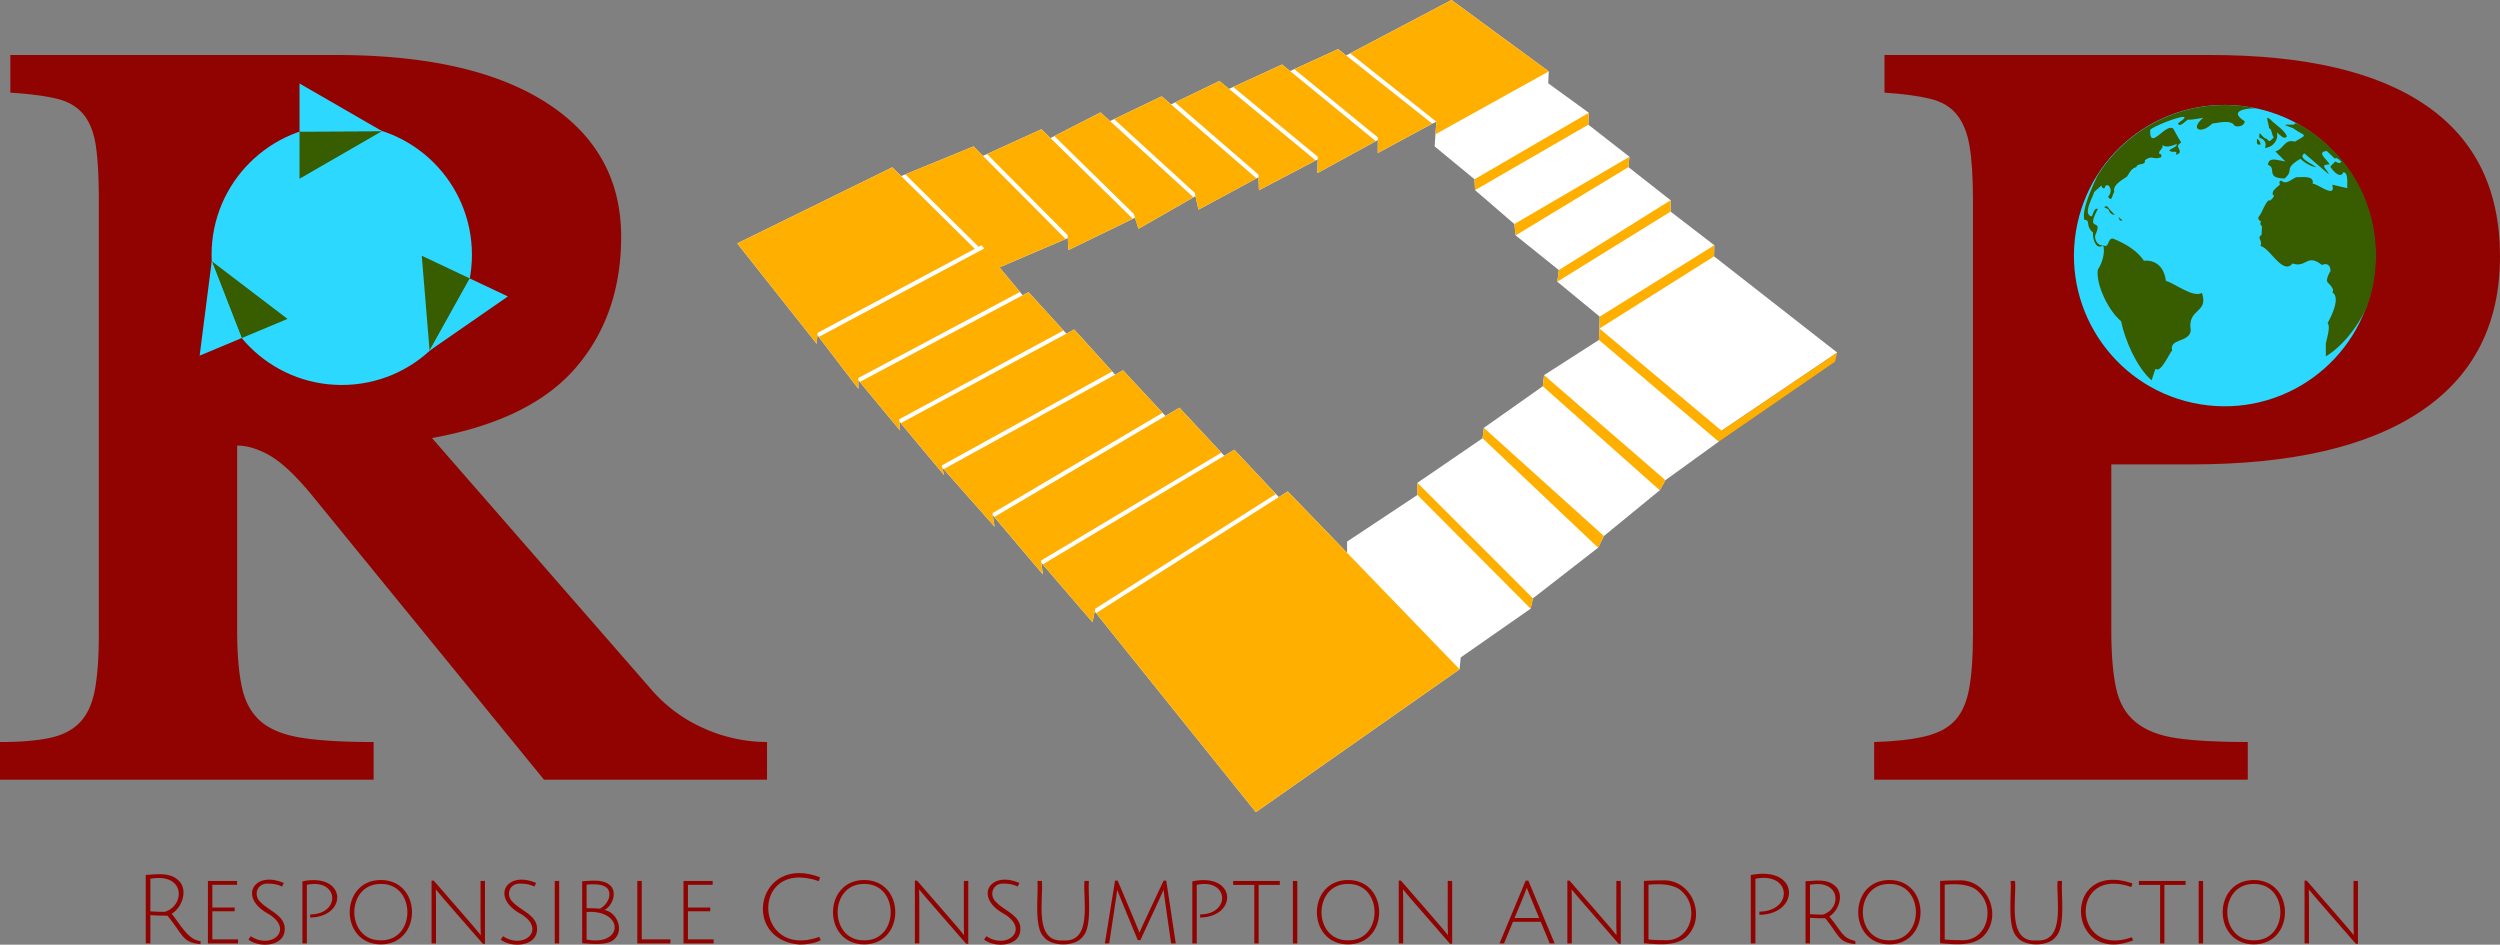 <svg xmlns="http://www.w3.org/2000/svg" viewBox="0 0 2159.934 816.161"><rect x="0" y="0" width="2159.934" height="816.161" fill="#808080" stroke="none"/><defs><style>.a{fill:#900300;}.b{fill:#2dd8ff;}.c{fill:#375d00;}.d{fill:#fff;}.e{fill:#ffaf00;}</style></defs><path class="a" d="M631.302,1852.593a128.341,128.341,0,0,1-46.348-34.558L396.31,1601.745q85.379-15.437,124.408-60.984,39.03-45.527,39.03-113.023,0-73.98-64.236-115.463-64.243-41.47-182.139-41.47H32.032v32.524q25.194,1.641,40.25,5.286,15.036,3.658,23.174,13.823,8.118,10.176,10.57,27.645,2.44,17.495,2.439,45.941v375.662q0,28.472-3.252,46.755-3.259,18.294-12.604,28.459-9.357,10.176-26.02,13.823-16.676,3.659-43.502,3.659v32.524h322.809v-32.524q-39.03,0-62.204-3.659t-35.371-14.23q-12.197-10.559-16.262-29.68-4.079-19.096-4.066-49.193V1608.25q12.998,0,28.053,8.538,15.037,8.537,35.371,32.932L493.072,1896.908H685.781v-32.524A134.178,134.178,0,0,1,631.302,1852.593Z" transform="translate(-23.088 -1223.292)"/><circle class="b" cx="295.267" cy="220.133" r="112.473"/><polyline class="c" points="258.795 113.624 258.795 154.427 330.058 113.284"/><polyline class="b" points="330.058 113.284 258.795 72.14 258.795 113.624"/><polyline class="c" points="405.902 240.574 364.402 220.961 371.151 302.971"/><polyline class="b" points="371.151 302.971 438.799 256.121 405.902 240.574"/><polyline class="c" points="208.813 292.081 248.399 275.521 182.941 225.657"/><polyline class="b" points="182.941 225.657 172.487 307.277 208.813 292.081"/><path class="d" d="M1503.99,1444.772l.22-9.605-37.774-29.057v-9.835l-36.425-28.607.888-8.937-35.537-27.719.45-10.274-35.089-25.479.45-10.274-84.034-61.692-91.01,47.912-6.941-5.501-41.525,18.972-6.926-5.663-45.816,21.094-8.301-6.85-41.816,20.211-8.043-6.965-44.667,21.373-8.175-7.47-43.269,22.172-7.767-7.613L872.33,1357.961l-8.138-8.183L801.67,1375.414l-7.663-7.573-133.941,65.758,68.608,86.721.648-7.407,35.397,46.339L764.7,1551.85l36.075,43.46-.686-7.841,38.641,46.27-1.558-6.482,45.206,51.079-1.542-9.853,43.292,51.128-1.344-10.062L967,1760.891l1.894-9.295,139.227,173.386L1284.12,1801.519l1.004-10.225L1345.52,1749.17l2.007-8.95,56.278-43.733,5.015-10.103,48.234-39.503,4.914-8.719,46.044-33.311,2.458-9.443,99.892-67.512Zm-99.013,62.357-.469,9.858-47.383,30.405-1.119,9.618-50.911,35.927-1.115,8.995-56.267,38.474v10.507l-60.784,40.284v9.717l-51.255-53.054-7.704,4.891-38.486-40.891-8.672,5.191-38.737-41.514-12.041,7.106-36.674-39.42-6.804,3.751-35.413-39.039-6.689,3.614-32.728-35.877-5.05,2.688-20.053-24.069,58.972-25.254.647,10.284,57.438-27.897,3.067,9.526,49.167-28.145,2.634,11.653,51.845-27.991.389,11.2,50.774-26.678-.234,11.85,52.164-28.533-.029,11.2,47.031-25.366,3.582-1.694-.796,10.847-.669,10.504,34.42,28.374.449,9.386,33.969,29.287,1.119,9.825,37.324,29.956-1.348,10.055,36.656,30.175Z" transform="translate(-23.088 -1223.292)"/><polygon class="e" points="1273.94 154.879 1274.389 164.265 1372.273 107.72 1372.723 97.445 1273.94 154.879"/><polygon class="e" points="1308.359 193.552 1309.477 203.377 1406.922 144.375 1407.811 135.438 1308.359 193.552"/><polygon class="e" points="1346.802 233.333 1345.453 243.388 1443.348 182.818 1443.348 172.982 1346.802 233.333"/><polygon class="e" points="1382.109 273.563 1381.889 283.838 1480.902 221.48 1481.122 211.875 1382.109 273.563"/><polygon class="e" points="1587.274 304.604 1487.382 372.116 1381.889 283.838 1381.421 293.695 1484.925 381.559 1585.443 312.432 1587.274 304.604"/><polygon class="e" points="1334.038 324.1 1332.919 333.719 1433.967 423.589 1438.88 414.87 1334.038 324.1"/><polygon class="e" points="1282.009 369.646 1280.894 378.641 1380.717 473.195 1385.732 463.092 1282.009 369.646"/><polygon class="e" points="1224.626 417.115 1224.626 427.622 1322.432 525.878 1324.44 516.929 1224.626 417.115"/><polygon class="e" points="706.056 291.833 706.399 287.554 842.19 214.985 770.919 144.549 636.978 210.307 705.585 297.028 706.056 291.833 706.056 291.833"/><polygon class="e" points="1087.697 164.376 1136.722 138.617 1053.531 69.963 1015.257 88.462 1087.262 150.816 1087.355 155.677 1087.355 155.677 1087.697 164.376"/><polygon class="e" points="1107.647 55.72 1065.475 75.136 1138.528 135.423 1138.413 140.009 1138.237 149.548 1188.662 121.966 1107.647 55.72"/><polygon class="e" points="1254.049 0 1166.529 46.075 1240.985 105.154 1240.189 116.001 1338.083 61.692 1254.049 0"/><polygon class="e" points="881.227 252.234 863.536 231 920.7 206.521 841.105 126.487 782.214 150.633 845.526 213.202 848.056 211.85 850.364 214.705 707.382 291.125 741.63 335.961 741.63 330.626 741.595 326.552 881.227 252.234"/><polygon class="e" points="1031.129 170.486 950.829 97.112 910.95 117.547 979.647 184.888 981.616 191.641 983.661 197.659 1031.129 170.486"/><polygon class="e" points="899.793 111.67 852.75 133.073 922.355 203.061 922.665 208.496 923.155 216.03 978.723 189.041 899.793 111.67"/><polygon class="e" points="1035.462 181.166 1085.558 154.12 1003.672 83.209 962.52 102.9 1032.204 166.573 1033.493 172.645 1033.493 172.645 1035.462 181.166"/><polygon class="e" points="1112.588 424.569 1261.032 578.227 1085.033 701.689 946.953 529.732 1112.588 424.569"/><polygon class="e" points="1156.098 42.411 1118.234 59.71 1190.407 118.726 1190.372 132.214 1237.403 106.848 1156.098 42.411"/><polygon class="e" points="945.311 530.775 946.294 525.871 1102.363 426.781 1066.398 388.569 900.887 487.64 943.912 537.599 945.311 530.775 945.311 530.775"/><polygon class="e" points="777.186 366.16 776.821 362.25 918.857 285.507 888.639 252.381 742.808 329.999 777.687 372.018 777.186 366.16 777.186 366.16"/><polygon class="e" points="814.521 405.786 814.521 405.786 814.084 403.965 814.099 403.982 813.666 402.133 960.975 320.933 928.056 284.644 778.199 365.612 815.642 410.447 814.521 405.786 814.521 405.786"/><polygon class="e" points="899.696 486.257 899.437 484.297 1055.204 391.057 1018.988 352.246 859.063 446.628 901.039 496.319 899.691 486.251 899.696 486.257"/><polygon class="e" points="858.044 447.229 858.044 447.228 857.721 445.205 857.747 445.191 857.481 443.366 1004.427 356.644 970.274 319.932 815.311 405.351 859.289 455.043 858.044 447.229 858.044 447.229"/><path class="a" d="M2119.599,1314.714q-63.423-43.91-187.018-43.909h-281.34v32.524q24.394,1.641,39.437,5.286,15.037,3.658,23.174,13.823,8.118,10.176,10.977,27.645,2.839,17.495,2.846,45.941v375.662q0,28.472-3.252,46.348-3.259,17.896-12.197,27.646-8.957,9.757-26.02,13.823-17.076,4.078-43.909,4.879v32.524h322.81v-32.524q-38.23,0-60.984-3.253-22.774-3.24-35.777-13.823-13.017-10.557-17.075-29.679-4.078-19.096-4.065-50.007V1624.513h69.115q130.086,0,198.401-45.941,68.301-45.929,68.302-133.758Q2183.022,1358.634,2119.599,1314.714Z" transform="translate(-23.088 -1223.292)"/><circle class="b" cx="1945.585" cy="1444.229" r="130.18" transform="matrix(0.16, -0.987, 0.987, 0.16, 185.268, 1910.06)"/><path class="c" d="M1894.413,1465.971c-2.675-20.07-19.063-17.394-19.063-17.394-5.281-8.074-14.569-14.194-26.422-19.064-5.297-1.108-3.15,8.8-8.695,5.686,1.813,6.409-.897,15.395-4.686,21.107-1.841,13.325,9.812,36.251,20.07,44.446,3.281,16.245,13.614,40.111,26.423,51.171.145-.489,3.125-10.068,3.491-10.053,4.37,4.434,12.129-14.232,14.236-15.7-2.778-10.743,15.083-6.744,16.05-17.392-3.188-19.44,15.736-14.51,9.701-32.441C1917.894,1480.887,1902.372,1468.181,1894.413,1465.971Z" transform="translate(-23.088 -1223.292)"/><path class="c" d="M1853.276,1410.784l1.338,3.01C1859.581,1414.426,1854.224,1411.964,1853.276,1410.784Z" transform="translate(-23.088 -1223.292)"/><path class="c" d="M1844.915,1404.428c.61,2.601,2.565,4.517,5.351,4.349a49.271,49.271,0,0,1-6.69-7.357C1838.061,1402.132,1843.645,1403.026,1844.915,1404.428Z" transform="translate(-23.088 -1223.292)"/><path class="c" d="M1976.188,1348.073c-.269-1.706-1.34-4.222-3.134-4.83C1973.142,1345.911,1972.177,1349.136,1976.188,1348.073Z" transform="translate(-23.088 -1223.292)"/><path class="c" d="M2005.182,1331.016c-9.258.085-10.902-.661-.901,3.009,9.776,7.39,14.146,4.513,1.47,11.634-9.094-2.579-9.617,6.642-16.853,8.435l8.696,8.695c-7.67-1.246-14.423-4.032-15.05,3.011,7.985,2.602-2.55,11.429,14.382,11.707,9.015-7.897-1.743-7.786,13.711-17.058a27.366,27.366,0,0,0,13.379,7.36c-1.778-2.534-16.381-7.557-10.034-12.043l21.07,18.062c-1.094-4.155-8.678-8.6.669-8.361-1.153-3.84-12.058-10.794-2.341-11.707l7.024,6.69c1.643-1.853,4.207,1.786,5.537,2.34-.99,2.449-3.636.88-5.203,0l-4.348,4.347c1.667,3.2,8.838,11.214,11.148,5.017,4.667-.354,3.264,10.502,3.568,13.713l-13.046-3.008c3.631,12.665-12.602-.952-16.889-.838,1.517-7.543-9.33-5.326-13.712-5.686-4.432,1.131-8.665,7.197-13.378,3.011-2.246.065-1.405,2.299-1.338,3.678a30.238,30.238,0,0,0-5.685,5.351c-.427,1.511-1.1,3.546,1.003,4.013-1.005,1.155-2.944,5.005-5.017,4.014-3.698,3.489-5.42,10.552-8.695,14.475-.613,1.82.993,3.135,2.341,3.92-1.361,1.508-.53,2.811.668,4.013l-.335,7.358c-4.562,3.251,1.285,4.371-1.005,9.699,8.096,1.278,19.296,25.587,27.762,15.051,12.092,4.18,12.246-9.041,25.418,1.337,4.561-2.159,7.475.511,7.359,5.3-1.329,2.164-3.823,6.777-2.677,9.414,1.684,2.033,6.488,5.939,4.349,9.03,7.205,4.255-.937,20.758-4.182,26.422,2.946,3.159-1.095,14.251-1.504,17.984l-.001,10.778c14.336-8.565,27.659-26.023,34.617-40.969.089-.042.173-.094.261-.138a129.534,129.534,0,0,0,8.345-45.85c0-52.25-28.962-93.076-68.02-114.228C2006.293,1329.708,2005.385,1329.993,2005.182,1331.016Z" transform="translate(-23.088 -1223.292)"/><path class="c" d="M1824.011,1413.293c5.592.039.441,5.011,7.406,10.906-.519,4.913,2.408,15.738,8.815,11-4.575.714-7.846-4.734-6.856-8.863,7.439-16.115-9.152-.893,2.174-22.509-3.126-1.405-4.2,4.805-5.185,6.466-8.461-1.75,1.091-16.489,1.993-21.082l6.355-5.685c.398,1.554.708,2.857,2.676,2.34,1.709-6.881,8.78,1.422,3.008,7.358,3.554,5.393,3.502-2.03,5.354-4.013-1.536-6.23,6.838-10.379,11.036-13.379,1.92-2.884,4.158-7.606,8.027-8.026.51-4.048,8.402-1.157,7.357-6.02,6.676-4.987,7.261.064,14.048-2.676.461-1.694.312-2.804-1.673-3.01-.657-2.748,4.27-4.76,2.676-7.693,3.294,3.01,8.794.646,12.375-.669,1.624,3.033-11.294,5.372-3.68,6.688,2.392.092,4.572-.647,3.01,2.677,4.475-1.429,3.998-2.986,2.006-6.689-.695-1.792,1.443-3.202,2.677-4.013-1.778-2.76-5.219-8.819-6.689-11.706-6.158-6.234-21.062,20.168-20.067.668,5.676-4.872,43.547-18.573,24.081-5.685.685,4.838,7.029-2.729,8.697-3.01,2.606.284,10.418-1.122,13.043-1.673-12.445,10.662-1.134,14.253,7.691,5.016,4.769-.36,16.4-3.796,19.399,2.009,3.264,1.216,8.455.12,8.696-4.014-14.288-8.941.89-11.293,9.976-11.081a129.406,129.406,0,0,0-26.853-2.876,130.129,130.129,0,0,0-110.349,61.02C1827.258,1391.87,1821.852,1406.681,1824.011,1413.293Z" transform="translate(-23.088 -1223.292)"/><path class="c" d="M1979.866,1351.083c6.708-.313,12.134-6.736,10.369-13.378,2.126,1.303,6.156,7.097,8.695,3.345-1.954-4.758-7.913-8.826-11.706-12.04-8.52-8.633-4.377-1.224-3.678,5.016,2.702,1.036,2.016,5.904,4.08,7.976-2.094,1.786-3.868,5.28-5.92,1.24-3.978.098-7.413-9.767-6.523-.854C1979.412,1343.29,1981.834,1347.097,1979.866,1351.083Z" transform="translate(-23.088 -1223.292)"/><path class="a" d="M149.008,2038.384v-59.201c10.252-.518,19.664-2.192,27.189,3.783,10.045,7.637,4.833,23.96-4.739,29.809,6.803,8.096,13.812,22.63,24.944,23.614l-.083,2.66c-16.227-1.529-15.025-8.286-28.52-24.611q-8.15,0-14.8-.499v24.445Zm16.38-27.272c17.665-5.236,18.179-33.985-12.389-28.603v28.186Q159.65,2011.113,165.387,2011.111Z" transform="translate(-23.088 -1223.292)"/><polygon class="a" points="179.632 815.092 179.632 761.129 204.826 761.129 204.826 764.455 183.457 764.455 183.457 784.078 202.747 784.078 202.747 787.32 183.457 787.32 183.457 811.6 205.657 811.6 205.657 815.092 179.632 815.092"/><path class="a" d="M254.936,1986.749c-9.724-.787-13.564,10.12-6.402,16.297,6.781,7.04,20.416,11.16,20.537,22.367.636,15.662-21.812,17.193-31.346,9.645l1.995-2.91c18.159,12.027,37.825-5.983,15.091-19.373-26.177-14.379-11.996-37.646,13.429-26.607l-1.414,3.076A26.999,26.999,0,0,0,254.936,1986.749Z" transform="translate(-23.088 -1223.292)"/><path class="a" d="M284.369,2038.384v-53.63c38.116-7.949,39.621,30.635,6.735,31.264v-2.661c26.694-.22,24.871-31.467-2.91-25.609v50.637Z" transform="translate(-23.088 -1223.292)"/><path class="a" d="M352.134,2039.215c-35.888-.071-35.882-55.557.001-55.625C388.022,1983.663,388.017,2039.149,352.134,2039.215Zm.042-52.216c-30.586-.319-30.639,49.087.001,48.724C382.719,2036.099,382.663,1986.66,352.176,1986.999Z" transform="translate(-23.088 -1223.292)"/><path class="a" d="M395.952,2038.384v-54.295h1.83c3.601,4.289,38.464,43.826,40.659,47.227-.348-4.194-.092-41.649-.167-46.895h3.825v54.296H440.27c-2.599-3.025-39.789-45.467-40.659-46.978.353,4.06.089,41.483.167,46.645Z" transform="translate(-23.088 -1223.292)"/><path class="a" d="M472.947,1986.749c-9.724-.787-13.564,10.12-6.402,16.297,6.781,7.04,20.416,11.16,20.537,22.367.636,15.662-21.812,17.193-31.346,9.645l1.995-2.91c18.159,12.027,37.825-5.983,15.091-19.373-26.176-14.379-11.996-37.646,13.43-26.607l-1.414,3.076A26.999,26.999,0,0,0,472.947,1986.749Z" transform="translate(-23.088 -1223.292)"/><rect class="a" x="479.293" y="761.129" width="3.825" height="53.963"/><path class="a" d="M526.077,1984.671c7.217-.352,16.648-1.883,22.824,2.494,8.174,5.315,3.955,18.379-3.534,22.283,11.386,2.286,17.2,18.242,8.023,25.693-6.083,5.351-19.927,3.468-27.313,3.077Zm23.531,11.142c-.139-9.6-13.182-8.762-19.706-8.231v20.371q7.234,0,11.558.415C545.772,2006.041,549.759,2001.037,549.608,1995.812Zm-15.964,15.299-3.742.083v23.863C560.44,2040.906,562.6,2011.635,533.643,2011.111Z" transform="translate(-23.088 -1223.292)"/><polygon class="a" points="550.632 815.092 550.632 761.129 554.457 761.129 554.457 811.6 579.235 811.6 579.235 815.092 550.632 815.092"/><polygon class="a" points="590.542 815.092 590.542 761.129 615.736 761.129 615.736 764.455 594.367 764.455 594.367 784.078 613.657 784.078 613.657 787.32 594.367 787.32 594.367 811.6 616.567 811.6 616.567 815.092 590.542 815.092"/><path class="a" d="M713.987,2039.382c-51.394-4.012-36.848-78.967,17.627-58.12l-1.081,3.325c-60.085-20.831-56.569,68.732.416,48.143l1.247,2.827C727.579,2038.256,719.578,2039.379,713.987,2039.382Z" transform="translate(-23.088 -1223.292)"/><path class="a" d="M769.696,2039.215c-35.888-.071-35.882-55.557.001-55.625C805.583,1983.663,805.578,2039.149,769.696,2039.215Zm.042-52.216c-30.586-.319-30.639,49.087.001,48.724C800.281,2036.099,800.225,1986.66,769.738,1986.999Z" transform="translate(-23.088 -1223.292)"/><path class="a" d="M813.514,2038.384v-54.295h1.83c3.601,4.289,38.464,43.826,40.659,47.227-.348-4.194-.092-41.649-.167-46.895h3.825v54.296h-1.829c-2.599-3.025-39.789-45.467-40.659-46.978.353,4.06.089,41.483.167,46.645Z" transform="translate(-23.088 -1223.292)"/><path class="a" d="M890.51,1986.749c-9.724-.787-13.564,10.12-6.402,16.297,6.781,7.04,20.416,11.16,20.537,22.367.636,15.662-21.812,17.193-31.346,9.645l1.995-2.91c18.159,12.027,37.825-5.983,15.091-19.373-26.176-14.379-11.996-37.646,13.43-26.607L902.4,1989.243A26.999,26.999,0,0,0,890.51,1986.749Z" transform="translate(-23.088 -1223.292)"/><path class="a" d="M958.357,2032.812c-6.427,8.542-26.998,8.542-33.425,0-8.828-8.467-4.542-36.973-5.488-48.391h3.825c1.423,15.893-7.265,53.215,18.376,51.385,25.621,1.861,16.967-35.544,18.375-51.385h3.825C962.903,1995.93,967.174,2024.272,958.357,2032.812Z" transform="translate(-23.088 -1223.292)"/><path class="a" d="M1008.327,2035.556h-2.245c-1.222-3.151-17.253-41.455-17.71-43.403-.132,1.783-6.531,43.124-6.984,46.23h-3.742l8.813-54.295h2.245c1.265,3.189,18.358,43.035,18.791,45.065.517-1.951,19.629-42.029,20.953-45.065h2.245l8.232,54.295h-3.991c-.402-3.444-6.58-44.128-6.485-46.397C1027.787,1993.896,1009.792,2032.366,1008.327,2035.556Z" transform="translate(-23.088 -1223.292)"/><path class="a" d="M1053.226,2038.384v-53.63c38.116-7.949,39.621,30.635,6.735,31.264v-2.661c26.694-.22,24.871-31.467-2.91-25.609v50.637Z" transform="translate(-23.088 -1223.292)"/><polygon class="a" points="1083.686 764.538 1065.393 764.538 1065.393 761.129 1105.72 761.129 1105.72 764.538 1087.427 764.538 1087.427 815.092 1083.686 815.092 1083.686 764.538"/><rect class="a" x="1117.027" y="761.129" width="3.825" height="53.963"/><path class="a" d="M1187.759,2039.215c-35.888-.071-35.882-55.556.001-55.625C1223.646,1983.663,1223.641,2039.149,1187.759,2039.215Zm.042-52.216c-30.587-.318-30.639,49.087.001,48.724C1218.344,2036.099,1218.287,1986.66,1187.801,1986.999Z" transform="translate(-23.088 -1223.292)"/><path class="a" d="M1231.577,2038.384v-54.295h1.829c3.6,4.289,38.464,43.825,40.659,47.227-.347-4.194-.092-41.649-.166-46.895h3.825v54.296h-1.83c-2.599-3.025-39.789-45.467-40.659-46.978.355,4.06.089,41.483.167,46.645Z" transform="translate(-23.088 -1223.292)"/><path class="a" d="M1330.271,2019.676l-7.733,18.708h-3.907l22.616-54.295h2.244l22.783,54.295h-4.241l-7.815-18.708Zm11.89-29.435c-1.409,4.796-8.637,21.416-10.56,26.191h21.286C1351.211,2012.293,1343.38,1993.734,1342.161,1990.241Z" transform="translate(-23.088 -1223.292)"/><path class="a" d="M1377.249,2038.384v-54.295h1.829c3.6,4.289,38.464,43.825,40.659,47.227-.347-4.194-.092-41.649-.166-46.895h3.825v54.296h-1.83c-2.599-3.025-39.789-45.467-40.659-46.978.355,4.06.089,41.483.167,46.645Z" transform="translate(-23.088 -1223.292)"/><path class="a" d="M1458.982,1983.922c25.945-1.542,38.892,31.42,21.494,48.477-9.307,8.627-24.683,6.801-37.126,5.819v-53.797Q1450.002,1983.923,1458.982,1983.922Zm1.663,51.635c22.98,1.926,30.959-27.198,16.254-41.408-6.692-7.608-21.035-7.303-29.558-6.484v47.31A120.03,120.03,0,0,0,1460.645,2035.556Z" transform="translate(-23.088 -1223.292)"/><path class="a" d="M1535.726,2038.384v-59.118c42.891-8.304,42.522,34.1,7.4,34.424v-2.744c29.639-.523,27.711-34.711-3.409-28.436v55.875Z" transform="translate(-23.088 -1223.292)"/><path class="a" d="M1583.037,2038.384v-53.713c9.247-.537,17.929-2.06,24.778,3.367,9.093,6.929,4.455,21.689-4.24,27.064,11.283,13.459,10.454,18.162,22.532,21.286l-.083,2.577c-14.985-1.366-14.044-7.871-25.941-22.283q-6.735,0-13.221-.416v22.117Zm14.967-24.861c16.861-5.582,14.992-30.746-11.142-25.775v25.36Q1592.849,2013.523,1598.004,2013.522Z" transform="translate(-23.088 -1223.292)"/><path class="a" d="M1655.458,2039.215c-35.888-.071-35.882-55.556.001-55.625C1691.345,1983.663,1691.34,2039.149,1655.458,2039.215Zm.042-52.216c-30.587-.318-30.639,49.087.001,48.724C1686.043,2036.099,1685.986,1986.66,1655.5,1986.999Z" transform="translate(-23.088 -1223.292)"/><path class="a" d="M1714.908,1983.922c25.945-1.542,38.892,31.42,21.494,48.477-9.307,8.627-24.683,6.801-37.126,5.819v-53.797Q1705.928,1983.923,1714.908,1983.922Zm1.663,51.635c22.98,1.926,30.959-27.198,16.254-41.408-6.692-7.608-21.035-7.303-29.558-6.484v47.31A120.03,120.03,0,0,0,1716.571,2035.556Z" transform="translate(-23.088 -1223.292)"/><path class="a" d="M1799.137,2032.812c-6.427,8.543-26.998,8.542-33.425,0-8.829-8.467-4.542-36.973-5.488-48.391h3.825c1.423,15.893-7.265,53.215,18.376,51.385,25.62,1.861,16.966-35.544,18.375-51.385h3.825C1803.684,1995.93,1807.956,2024.273,1799.137,2032.812Z" transform="translate(-23.088 -1223.292)"/><path class="a" d="M1866.07,2035.723c-57.698,22.534-62.304-70.125-.582-49.223l-.997,3.159c-54.067-18.987-51.179,62.066.332,43.403Z" transform="translate(-23.088 -1223.292)"/><polygon class="a" points="1866.264 764.538 1847.971 764.538 1847.971 761.129 1888.298 761.129 1888.298 764.538 1870.005 764.538 1870.005 815.092 1866.264 815.092 1866.264 764.538"/><rect class="a" x="1899.604" y="761.129" width="3.825" height="53.963"/><path class="a" d="M1970.336,2039.215c-35.888-.071-35.882-55.556.001-55.625C2006.223,1983.663,2006.218,2039.149,1970.336,2039.215Zm.042-52.216c-30.587-.318-30.639,49.087.001,48.724C2000.921,2036.099,2000.864,1986.66,1970.378,1986.999Z" transform="translate(-23.088 -1223.292)"/><path class="a" d="M2014.154,2038.384v-54.295h1.829c3.6,4.289,38.464,43.825,40.659,47.227-.347-4.194-.092-41.649-.166-46.895h3.825v54.296h-1.83c-2.599-3.025-39.789-45.467-40.659-46.978.355,4.06.089,41.483.167,46.645Z" transform="translate(-23.088 -1223.292)"/></svg>